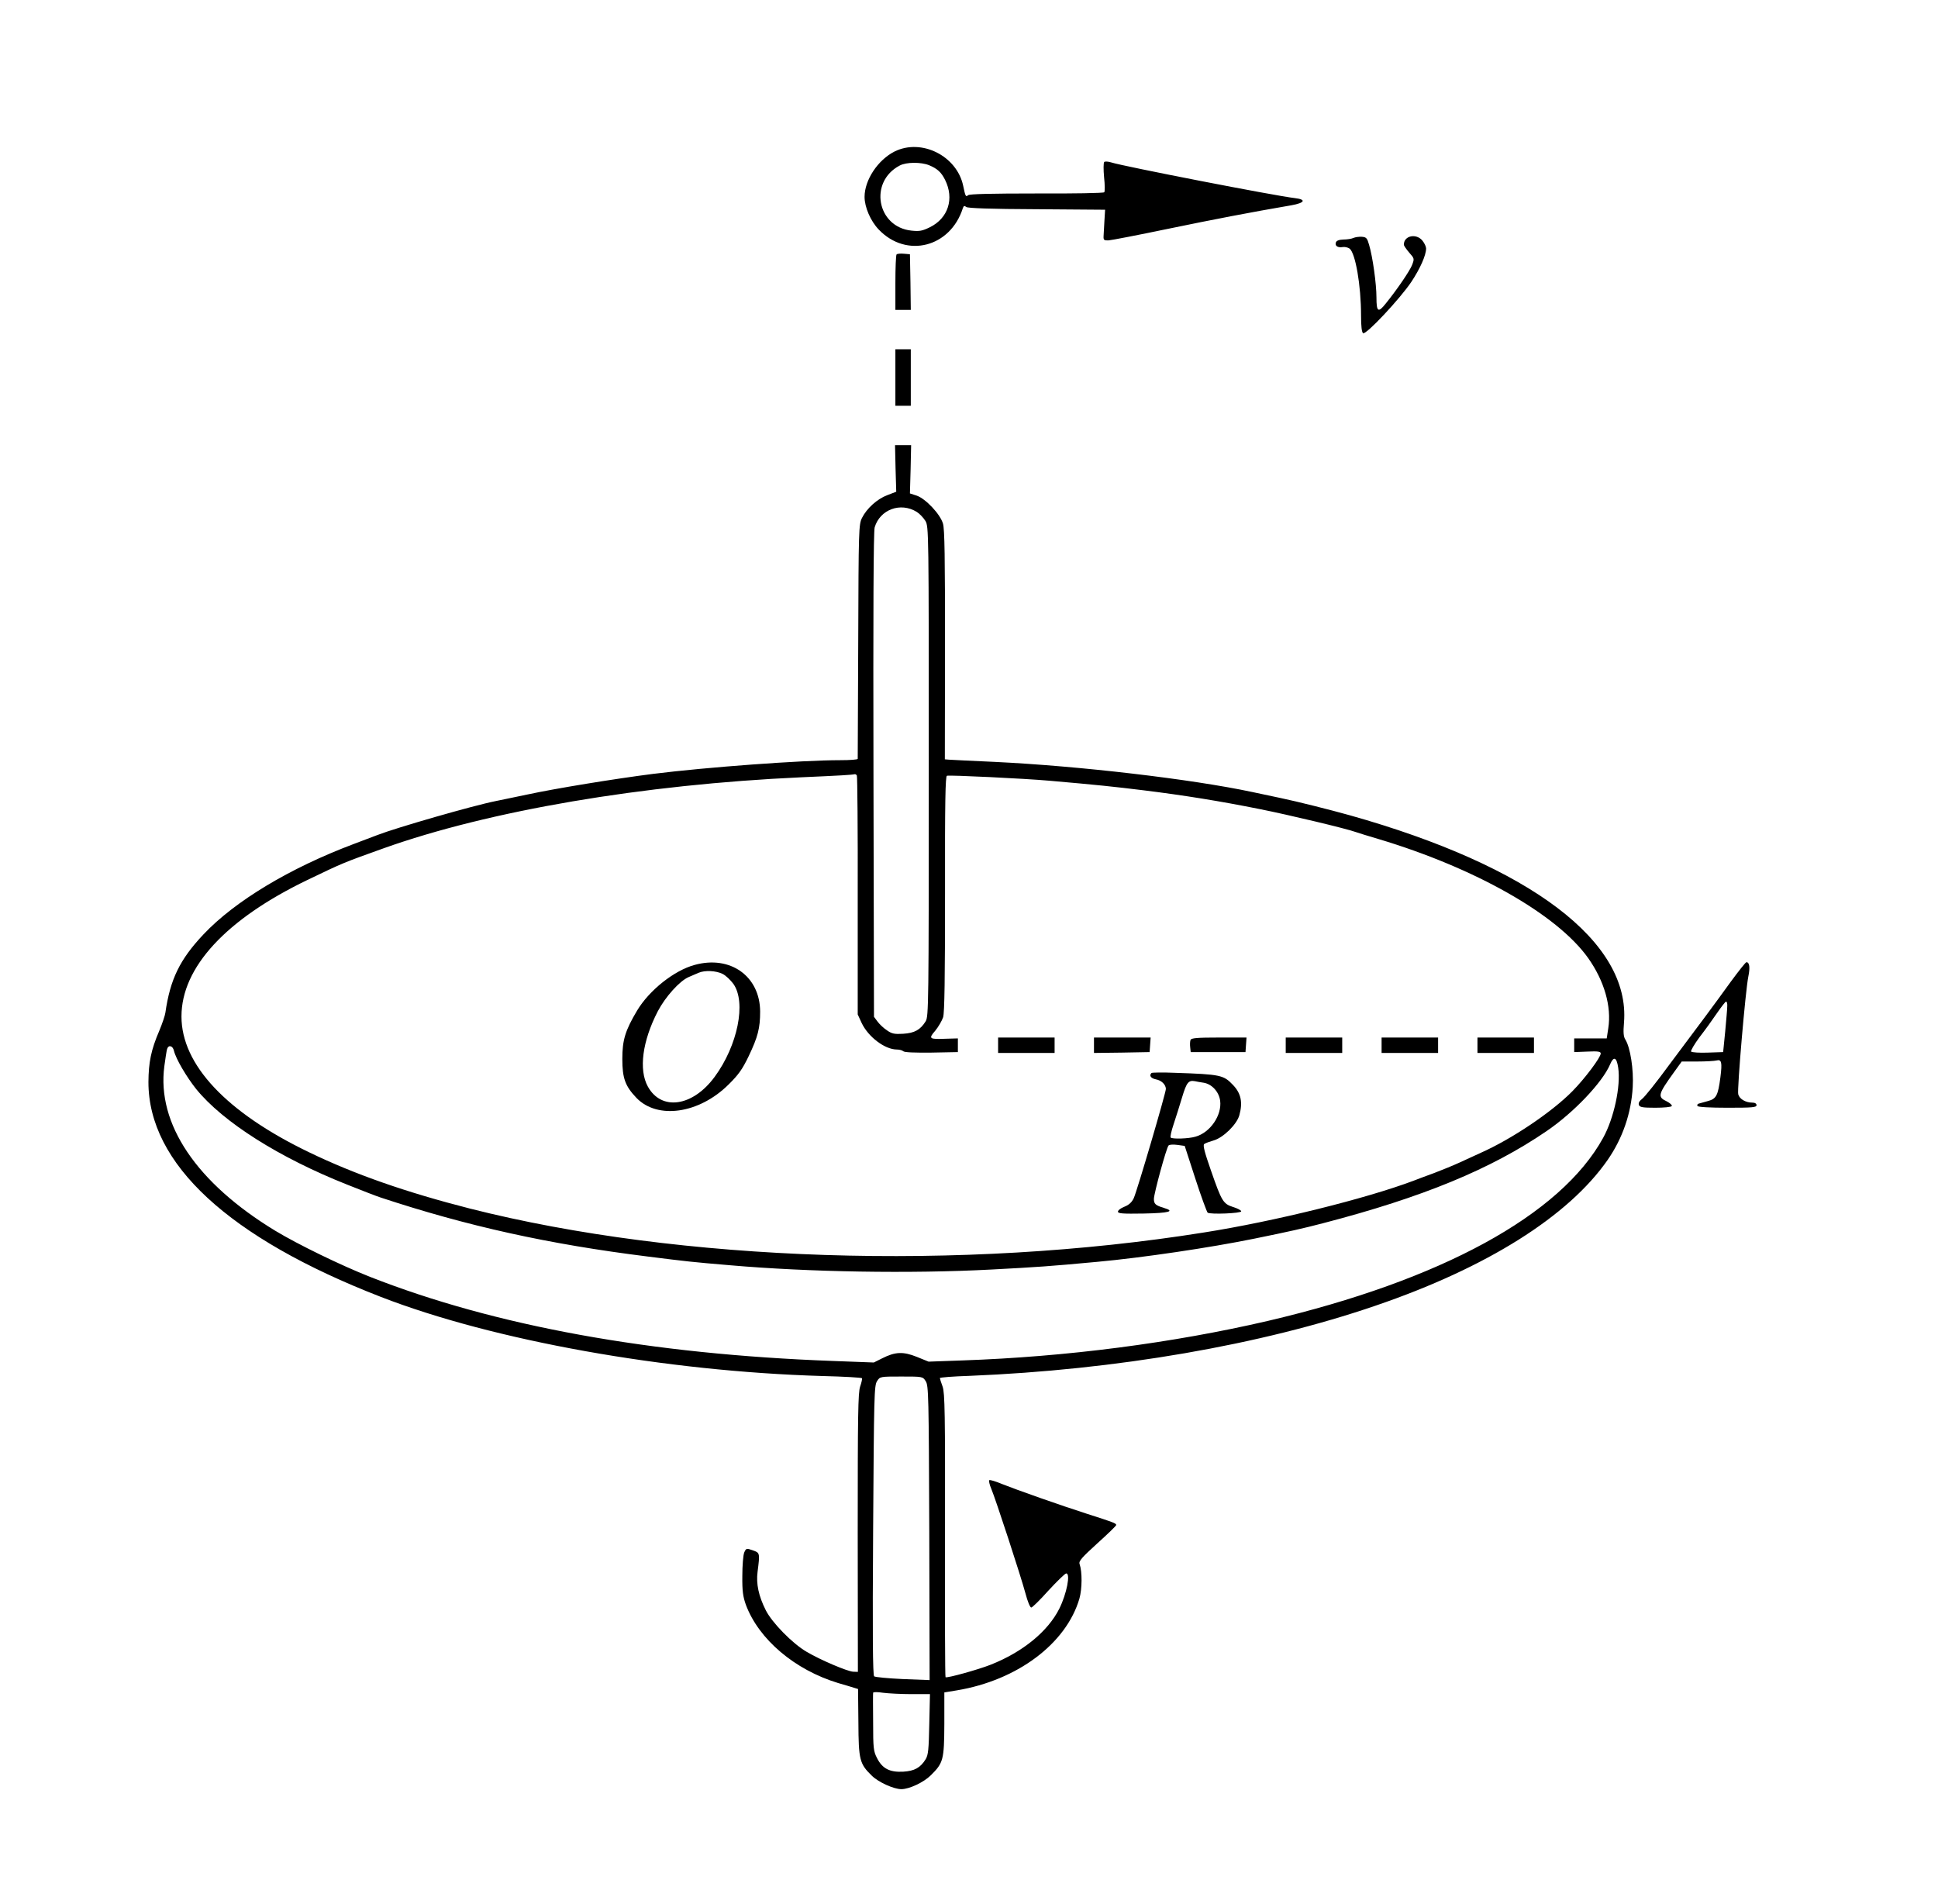 <?xml version="1.0" encoding="UTF-8" standalone="no"?>
<svg
   xmlns:dc="http://purl.org/dc/elements/1.1/"
   xmlns:cc="http://creativecommons.org/ns#"
   xmlns:rdf="http://www.w3.org/1999/02/22-rdf-syntax-ns#"
   xmlns:svg="http://www.w3.org/2000/svg"
   xmlns="http://www.w3.org/2000/svg"
   xmlns:sodipodi="http://sodipodi.sourceforge.net/DTD/sodipodi-0.dtd"
   xmlns:inkscape="http://www.inkscape.org/namespaces/inkscape"
   version="1.0"
   width="1132pt"
   height="1112pt"
   viewBox="0 0 1132 1112"
   preserveAspectRatio="xMidYMid meet"
   id="svg34"
   sodipodi:docname="556.svg"
   inkscape:version="0.92.4 5da689c313, 2019-01-14">
  <defs
     id="defs38" />
  <sodipodi:namedview
     pagecolor="#ffffff"
     bordercolor="#666666"
     borderopacity="1"
     objecttolerance="10"
     gridtolerance="10"
     guidetolerance="10"
     inkscape:pageopacity="0"
     inkscape:pageshadow="2"
     inkscape:window-width="1920"
     inkscape:window-height="1040"
     id="namedview36"
     showgrid="false"
     inkscape:zoom="0.63669065"
     inkscape:cx="115.84986"
     inkscape:cy="500.98919"
     inkscape:window-x="0"
     inkscape:window-y="0"
     inkscape:window-maximized="1"
     inkscape:current-layer="svg34" />
  <g
     transform="translate(0,1112) scale(0.1,-0.1)"
     fill="#000000"
     stroke="none"
     id="g32">
    <path
       d="m 5231,8384 4,-136 -52,-20 c -59,-22 -120,-77 -148,-133 -19,-38 -20,-67 -22,-720 -2,-374 -3,-683 -3,-687 0,-5 -46,-8 -102,-8 -228,0 -780,-41 -1093,-80 -227,-29 -570,-85 -737,-121 -79,-16 -161,-34 -183,-38 -135,-27 -579,-155 -690,-198 -22,-8 -85,-32 -140,-53 -372,-140 -693,-333 -876,-527 -139,-147 -195,-263 -223,-458 -2,-16 -18,-63 -35,-104 -49,-114 -63,-185 -64,-301 0,-477 469,-910 1358,-1255 658,-255 1662,-435 2578,-462 125,-3 230,-9 232,-13 2,-3 -3,-26 -11,-49 -12,-36 -14,-164 -14,-854 l 1,-812 -28,1 c -34,2 -192,69 -271,116 -83,48 -203,171 -239,243 -42,83 -57,155 -48,224 14,111 14,111 -28,126 -37,13 -39,12 -50,-13 -6,-15 -11,-76 -11,-137 -1,-89 4,-121 21,-169 76,-202 285,-379 538,-456 39,-11 81,-24 94,-28 l 23,-7 2,-195 c 1,-220 7,-242 79,-312 39,-38 128,-78 172,-78 46,0 131,40 172,81 73,72 78,90 79,299 v 185 l 73,12 c 354,59 639,273 716,536 16,57 17,156 1,202 -6,17 13,38 103,120 61,55 111,103 111,108 0,10 -20,17 -170,65 -156,50 -414,141 -499,175 -35,15 -67,24 -72,22 -4,-3 0,-25 11,-50 25,-59 172,-508 200,-612 12,-46 27,-83 34,-82 6,0 52,45 101,100 50,54 96,99 103,99 26,0 3,-118 -40,-205 -67,-134 -214,-254 -401,-328 -73,-29 -257,-80 -264,-73 -3,2 -4,375 -3,829 1,715 -1,830 -14,868 -9,24 -16,47 -16,50 0,4 78,10 173,13 858,35 1701,180 2372,410 650,222 1127,522 1356,852 87,126 137,271 146,425 6,102 -14,231 -43,277 -11,17 -13,41 -8,100 38,471 -545,913 -1601,1210 -118,33 -305,80 -405,101 -52,11 -126,27 -165,35 -358,76 -1008,152 -1505,176 -135,6 -255,12 -268,13 l -23,2 1,668 c 0,505 -2,678 -12,709 -16,55 -101,145 -153,163 l -40,13 4,141 3,141 h -47 -47 z m 124,-254 c 16,-10 39,-34 50,-52 20,-33 20,-51 20,-1463 0,-1369 -1,-1431 -18,-1460 -31,-50 -65,-69 -132,-73 -50,-3 -66,0 -94,20 -19,12 -44,36 -55,51 l -21,28 -3,1412 c -2,948 0,1424 7,1447 31,104 151,149 246,90 z M 5005,6590 c 3,-5 6,-321 5,-702 v -693 l 23,-50 c 39,-82 136,-155 206,-155 15,0 32,-5 37,-10 7,-7 69,-9 165,-8 l 154,3 v 40 40 l -70,-2 c -98,-4 -103,0 -62,47 18,22 39,58 46,79 8,29 11,223 11,723 -1,536 2,684 11,687 15,5 451,-16 599,-29 285,-25 370,-34 550,-56 235,-29 446,-63 680,-110 166,-33 506,-114 560,-134 14,-5 72,-23 130,-40 565,-169 1044,-440 1226,-695 95,-134 138,-284 118,-411 l -9,-59 h -95 -95 v -40 -40 l 78,3 c 61,3 77,0 77,-11 0,-23 -93,-147 -165,-220 -121,-123 -355,-280 -535,-360 -30,-14 -85,-39 -122,-56 -37,-17 -105,-45 -150,-62 -46,-17 -101,-37 -123,-46 -277,-104 -811,-237 -1225,-302 -1410,-225 -3058,-171 -4285,140 -372,95 -671,199 -940,329 -484,233 -745,512 -745,793 0,287 260,568 735,797 212,102 208,100 445,185 616,220 1515,373 2440,415 228,10 295,14 312,18 4,1 10,-2 13,-8 z M 1016,4983 c 11,-47 72,-151 130,-224 157,-193 485,-401 884,-559 85,-34 173,-68 195,-75 506,-167 980,-272 1558,-344 231,-29 256,-32 481,-51 460,-40 1054,-50 1527,-25 266,14 341,19 619,45 263,24 660,83 915,135 211,43 282,59 405,91 580,151 978,315 1303,537 159,108 328,286 372,391 21,49 38,41 47,-20 16,-107 -25,-296 -88,-410 C 9116,4023 8417,3642 7406,3405 6851,3276 6230,3195 5619,3174 l -195,-7 -69,28 c -80,32 -126,30 -203,-9 l -48,-24 -239,9 c -1065,39 -1972,204 -2703,491 -170,67 -421,189 -555,270 -459,279 -692,624 -647,961 6,45 13,90 16,100 8,26 33,20 40,-10 z M 5407,3053 c 17,-25 18,-83 21,-887 l 2,-859 -156,6 c -86,4 -162,11 -168,16 -8,7 -10,239 -6,853 5,786 6,846 23,871 17,27 18,27 142,27 124,0 125,0 142,-27 z m -84,-1828 h 109 l -4,-175 c -3,-148 -6,-180 -21,-205 -31,-50 -65,-69 -132,-73 -78,-4 -121,18 -152,79 -21,40 -23,59 -23,209 -1,91 -1,169 0,173 0,5 26,5 58,0 31,-4 106,-8 165,-8 z"
       id="path12"
       inkscape:connector-curvature="0"
       sodipodi:nodetypes="cccscssccccccccccccccccccccccccccccscccccccscccccccscccccscccccccccccccccccccccccsccccccccccccssccccccccscccccccccccccsccscccccsccccccccccccccccccccccccccccccccccccccscsccccccccs" />
    <path
       d="m 5225,10235 c -97,-49 -175,-166 -175,-265 0,-60 35,-141 83,-191 162,-169 418,-104 491,125 5,14 9,16 20,7 9,-7 140,-12 412,-13 l 399,-3 -4,-65 c -2,-36 -4,-76 -5,-90 -1,-22 3,-25 29,-24 17,1 172,31 345,67 276,57 484,97 723,138 79,14 89,34 20,42 -109,12 -1003,186 -1071,208 -19,6 -38,7 -42,3 -5,-5 -5,-45 -1,-89 5,-44 5,-84 1,-88 -4,-5 -182,-8 -395,-7 -267,0 -391,-3 -400,-10 -14,-12 -16,-7 -29,55 -37,175 -244,278 -401,200 z m 202,-80 c 48,-20 71,-41 93,-85 55,-110 19,-224 -88,-277 -45,-22 -61,-25 -108,-20 -202,21 -250,285 -69,380 39,21 125,21 172,2 z"
       id="path4"
       inkscape:connector-curvature="0"
       sodipodi:nodetypes="csccccccccccccscccccccscccc" />
    <path
       d="M7905 9730 c-11 -5 -37 -9 -58 -9 -25 -1 -40 -6 -44 -17 -7 -20 11 -32 40 -27 12 2 30 -2 40 -9 34 -26 67 -214 67 -390 0 -64 4 -99 12 -104 17 -11 215 200 282 300 51 77 86 155 86 195 0 10 -9 30 -21 45 -36 45 -109 30 -109 -23 0 -6 14 -26 31 -46 31 -35 31 -36 17 -73 -14 -35 -86 -141 -153 -224 -45 -57 -55 -50 -55 35 0 79 -22 237 -43 307 -11 39 -16 45 -42 47 -17 1 -39 -2 -50 -7z"
       id="path6" />
    <path
       d="M5237 9634 c-4 -4 -7 -79 -7 -166 l0 -158 45 0 45 0 -2 163 -3 162 -35 3 c-20 2 -39 0 -43 -4z"
       id="path8" />
    <path
       d="M5230 8915 l0 -165 45 0 45 0 0 165 0 165 -45 0 -45 0 0 -165z"
       id="path10" />
    <path
       d="M4057 5484 c-119 -32 -265 -148 -336 -267 -69 -116 -86 -172 -86 -282 0 -113 17 -159 83 -228 123 -127 366 -92 538 79 58 57 81 90 117 165 54 113 67 164 67 261 -1 206 -174 330 -383 272z m163 -52 c19 -9 47 -36 64 -59 76 -108 25 -360 -110 -543 -128 -174 -311 -200 -390 -56 -54 98 -32 265 58 439 44 84 127 177 180 200 18 8 44 19 58 25 37 16 101 13 140 -6z"
       id="path14" />
    <path
       d="M5830 5015 l0 -45 165 0 165 0 0 45 0 45 -165 0 -165 0 0 -45z"
       id="path16" />
    <path
       d="M6390 5015 l0 -45 163 2 162 3 3 43 3 42 -165 0 -166 0 0 -45z"
       id="path18" />
    <path
       d="M6954 5046 c-3 -8 -4 -27 -2 -43 l3 -28 160 0 160 0 3 43 3 42 -161 0 c-129 0 -162 -3 -166 -14z"
       id="path20" />
    <path
       d="M7510 5015 l0 -45 165 0 165 0 0 45 0 45 -165 0 -165 0 0 -45z"
       id="path22" />
    <path
       d="M8070 5015 l0 -45 165 0 165 0 0 45 0 45 -165 0 -165 0 0 -45z"
       id="path24" />
    <path
       d="M8630 5015 l0 -45 165 0 165 0 0 45 0 45 -165 0 -165 0 0 -45z"
       id="path26" />
    <path
       d="M6726 4853 c-15 -15 -4 -31 25 -37 33 -6 58 -30 59 -56 0 -23 -169 -599 -188 -639 -11 -23 -28 -39 -54 -49 -21 -8 -38 -21 -38 -29 0 -11 28 -13 150 -11 150 3 186 13 118 33 -49 15 -58 23 -58 53 1 34 73 299 86 312 5 5 28 6 51 3 l43 -6 62 -191 c34 -105 67 -194 72 -199 16 -11 196 -4 196 8 0 6 -21 17 -47 25 -59 19 -67 33 -131 217 -36 103 -47 145 -38 151 6 5 31 14 55 21 56 16 135 93 150 147 21 75 10 128 -37 177 -55 58 -72 62 -338 71 -72 3 -134 2 -138 -1z m305 -57 c48 -8 89 -53 96 -105 11 -85 -58 -186 -144 -210 -40 -12 -136 -15 -145 -5 -4 3 4 38 17 77 13 40 36 111 50 159 26 86 37 100 75 93 8 -2 31 -6 51 -9z"
       id="path28" />
    <path
       d="M10111 5388 c-44 -62 -114 -156 -153 -209 -40 -53 -133 -178 -207 -277 -73 -100 -145 -190 -159 -200 -17 -13 -23 -25 -19 -36 5 -13 22 -16 96 -16 49 0 93 4 96 10 3 5 -10 17 -29 27 -56 26 -52 40 43 172 l44 61 91 0 c50 0 101 3 112 6 30 8 34 -11 23 -98 -14 -107 -24 -126 -73 -139 -22 -6 -47 -13 -54 -15 -7 -2 -10 -8 -7 -14 4 -6 73 -10 176 -10 144 0 169 2 169 15 0 9 -9 15 -25 15 -39 0 -75 21 -82 49 -7 28 42 603 59 687 11 53 7 84 -11 84 -5 0 -45 -51 -90 -112z m-22 -145 c0 -16 -6 -82 -12 -148 l-12 -120 -89 -3 c-49 -2 -93 1 -98 6 -4 4 18 42 49 84 32 41 78 105 103 142 25 36 48 66 52 66 5 0 8 -12 7 -27z"
       id="path30" />
  </g>
</svg>
